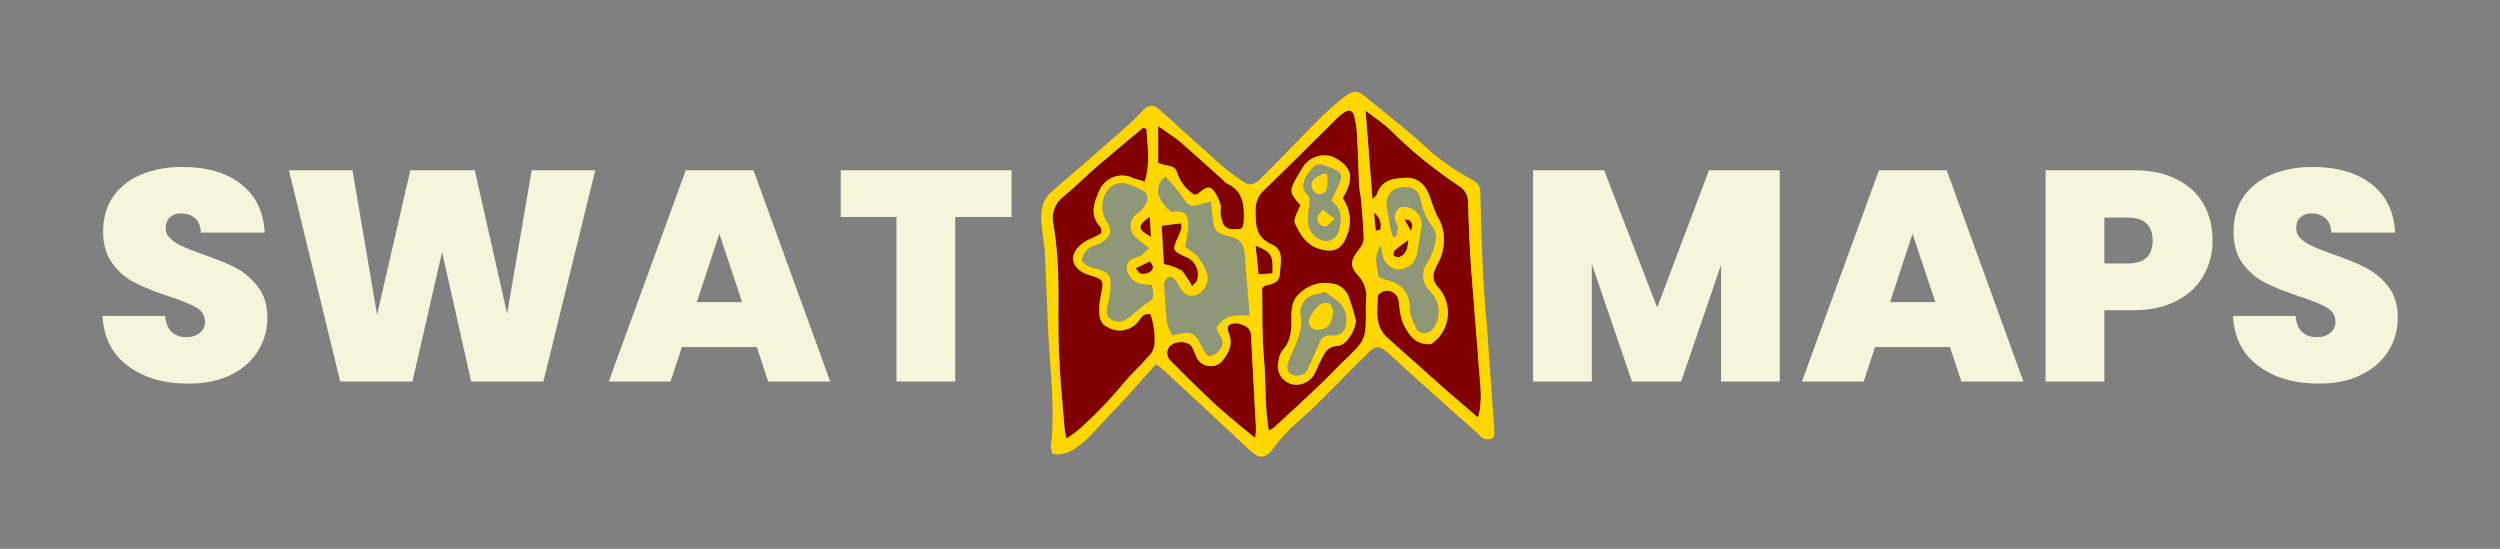 <svg xmlns="http://www.w3.org/2000/svg" version="1.1" xmlns:xlink="http://www.w3.org/1999/xlink" xmlns:svgjs="http://svgjs.dev/svgjs" viewBox="0 0 8.341 1.831"><rect x="0" y="0" width="8.341" height="1.831" fill="#808080" stroke="none"/><g transform="matrix(1,0,0,1,0.307,0.557)"><g><path d=" M 0.12 0.664 Q 0.041 0.606 0.035 0.497 L 0.244 0.497 Q 0.247 0.534 0.266 0.551 Q 0.285 0.568 0.315 0.568 Q 0.342 0.568 0.359 0.554 Q 0.377 0.541 0.377 0.517 Q 0.377 0.486 0.348 0.469 Q 0.319 0.452 0.254 0.431 Q 0.185 0.408 0.143 0.386 Q 0.1 0.365 0.069 0.323 Q 0.037 0.282 0.037 0.215 Q 0.037 0.147 0.071 0.098 Q 0.105 0.05 0.165 0.025 Q 0.225 0 0.301 0 Q 0.424 0 0.497 0.057 Q 0.571 0.115 0.576 0.219 L 0.363 0.219 Q 0.362 0.187 0.344 0.171 Q 0.325 0.155 0.296 0.155 Q 0.274 0.155 0.26 0.168 Q 0.246 0.181 0.246 0.205 Q 0.246 0.225 0.262 0.239 Q 0.277 0.254 0.3 0.264 Q 0.323 0.275 0.368 0.291 Q 0.435 0.314 0.479 0.336 Q 0.522 0.359 0.553 0.399 Q 0.585 0.44 0.585 0.502 Q 0.585 0.565 0.553 0.615 Q 0.522 0.665 0.463 0.694 Q 0.403 0.723 0.322 0.723 Q 0.199 0.723 0.12 0.664 M 1.679 0.011 L 1.506 0.716 L 1.265 0.716 L 1.168 0.284 L 1.069 0.716 L 0.828 0.716 L 0.657 0.011 L 0.869 0.011 L 0.951 0.493 L 1.062 0.011 L 1.277 0.011 L 1.385 0.489 L 1.467 0.011 L 1.679 0.011 M 2.218 0.601 L 1.968 0.601 L 1.93 0.716 L 1.724 0.716 L 1.981 0.011 L 2.207 0.011 L 2.463 0.716 L 2.256 0.716 L 2.218 0.601 M 2.169 0.451 L 2.093 0.223 L 2.018 0.451 L 2.169 0.451 M 3.068 0.011 L 3.068 0.167 L 2.88 0.167 L 2.88 0.716 L 2.684 0.716 L 2.684 0.167 L 2.498 0.167 L 2.498 0.011 L 3.068 0.011" fill="#f5f5dc" fill-rule="nonzero"></path></g><g><path d=" M 5.631 0.011 L 5.631 0.716 L 5.435 0.716 L 5.435 0.327 L 5.302 0.716 L 5.138 0.716 L 5.004 0.324 L 5.004 0.716 L 4.808 0.716 L 4.808 0.011 L 5.045 0.011 L 5.222 0.469 L 5.395 0.011 L 5.631 0.011 M 6.199 0.601 L 5.949 0.601 L 5.911 0.716 L 5.705 0.716 L 5.962 0.011 L 6.188 0.011 L 6.444 0.716 L 6.237 0.716 L 6.199 0.601 M 6.15 0.451 L 6.074 0.223 L 5.999 0.451 L 6.15 0.451 M 7.045 0.362 Q 7.016 0.415 6.956 0.446 Q 6.897 0.478 6.811 0.478 L 6.714 0.478 L 6.714 0.716 L 6.518 0.716 L 6.518 0.011 L 6.811 0.011 Q 6.896 0.011 6.955 0.041 Q 7.015 0.071 7.045 0.124 Q 7.075 0.177 7.075 0.246 Q 7.075 0.31 7.045 0.362 M 6.875 0.246 Q 6.875 0.169 6.792 0.169 L 6.714 0.169 L 6.714 0.322 L 6.792 0.322 Q 6.875 0.322 6.875 0.246 M 7.228 0.664 Q 7.149 0.606 7.143 0.497 L 7.352 0.497 Q 7.355 0.534 7.374 0.551 Q 7.393 0.568 7.423 0.568 Q 7.45 0.568 7.467 0.554 Q 7.485 0.541 7.485 0.517 Q 7.485 0.486 7.456 0.469 Q 7.427 0.452 7.362 0.431 Q 7.293 0.408 7.25 0.386 Q 7.208 0.365 7.176 0.323 Q 7.145 0.282 7.145 0.215 Q 7.145 0.147 7.179 0.098 Q 7.213 0.05 7.273 0.025 Q 7.333 0 7.409 0 Q 7.532 0 7.605 0.057 Q 7.679 0.115 7.684 0.219 L 7.471 0.219 Q 7.47 0.187 7.451 0.171 Q 7.433 0.155 7.404 0.155 Q 7.382 0.155 7.368 0.168 Q 7.354 0.181 7.354 0.205 Q 7.354 0.225 7.369 0.239 Q 7.385 0.254 7.408 0.264 Q 7.431 0.275 7.476 0.291 Q 7.543 0.314 7.586 0.336 Q 7.63 0.359 7.661 0.399 Q 7.693 0.44 7.693 0.502 Q 7.693 0.565 7.661 0.615 Q 7.63 0.665 7.57 0.694 Q 7.511 0.723 7.43 0.723 Q 7.307 0.723 7.228 0.664" fill="#f5f5dc" fill-rule="nonzero"></path></g><g></g><g clip-path="url(#SvgjsClipPath1001)"><g clip-path="url(#SvgjsClipPath10003e3ca89f-df7a-4ea8-964b-ccc45b64cd1b)"><path d=" M 3.798 0.233 C 3.749 0.221 3.743 0.213 3.738 0.165 C 3.737 0.149 3.735 0.134 3.733 0.116 C 3.717 0.12 3.707 0.121 3.697 0.125 C 3.687 0.13 3.676 0.131 3.665 0.128 C 3.655 0.124 3.646 0.116 3.642 0.106 C 3.624 0.079 3.603 0.055 3.581 0.032 C 3.543 0.063 3.55 0.107 3.6 0.15 C 3.64 0.144 3.657 0.154 3.658 0.194 C 3.656 0.219 3.653 0.243 3.647 0.267 C 3.661 0.275 3.674 0.285 3.686 0.297 C 3.701 0.313 3.712 0.332 3.72 0.353 C 3.729 0.383 3.714 0.415 3.685 0.427 C 3.656 0.436 3.641 0.426 3.622 0.388 C 3.618 0.379 3.607 0.368 3.599 0.368 C 3.583 0.367 3.577 0.381 3.577 0.396 C 3.58 0.438 3.582 0.48 3.587 0.521 C 3.591 0.536 3.597 0.55 3.605 0.562 C 3.669 0.545 3.679 0.55 3.707 0.608 C 3.712 0.617 3.721 0.632 3.728 0.632 C 3.741 0.63 3.752 0.623 3.76 0.613 C 3.774 0.601 3.776 0.579 3.764 0.564 C 3.759 0.556 3.755 0.546 3.751 0.537 C 3.776 0.495 3.814 0.492 3.862 0.496 C 3.856 0.421 3.851 0.353 3.845 0.285 C 3.844 0.258 3.824 0.237 3.798 0.233 Z" fill="#8f9779" transform="matrix(1,0,0,1,0,0)" fill-rule="nonzero"></path></g><g clip-path="url(#SvgjsClipPath10003e3ca89f-df7a-4ea8-964b-ccc45b64cd1b)"><path d=" M 3.882 0.263 C 3.886 0.296 3.889 0.326 3.892 0.358 L 3.938 0.356 C 3.943 0.297 3.934 0.282 3.882 0.263 Z" fill="#800000" transform="matrix(1,0,0,1,0,0)" fill-rule="nonzero"></path></g><g clip-path="url(#SvgjsClipPath10003e3ca89f-df7a-4ea8-964b-ccc45b64cd1b)"><path d=" M 4.112 -0.006 C 4.098 -0.012 4.082 -0.009 4.072 0.003 C 4.057 0.019 4.034 0.052 4.043 0.075 C 4.049 0.093 4.058 0.091 4.061 0.101 C 4.063 0.106 4.063 0.111 4.062 0.115 C 4.06 0.152 4.046 0.196 4.076 0.227 C 4.105 0.258 4.151 0.253 4.161 0.209 C 4.17 0.172 4.17 0.138 4.135 0.113 C 4.14 0.101 4.144 0.091 4.149 0.082 C 4.179 0.023 4.176 0.017 4.112 -0.006 Z M 4.116 0.021 C 4.126 0.019 4.123 0.071 4.118 0.078 C 4.114 0.085 4.108 0.089 4.101 0.09 C 4.094 0.092 4.086 0.09 4.08 0.085 C 4.062 0.071 4.059 0.034 4.116 0.021 Z M 4.146 0.173 C 4.133 0.185 4.126 0.195 4.117 0.198 C 4.103 0.203 4.086 0.185 4.088 0.168 C 4.089 0.159 4.099 0.151 4.106 0.142 Z" fill="#8f9779" transform="matrix(1,0,0,1,0,0)" fill-rule="nonzero"></path></g><g clip-path="url(#SvgjsClipPath10003e3ca89f-df7a-4ea8-964b-ccc45b64cd1b)"><path d=" M 3.867 0.561 C 3.866 0.54 3.852 0.532 3.837 0.526 C 3.825 0.521 3.812 0.52 3.8 0.524 C 3.784 0.53 3.789 0.546 3.794 0.559 C 3.807 0.593 3.792 0.621 3.772 0.646 C 3.761 0.66 3.743 0.667 3.725 0.664 C 3.707 0.662 3.691 0.65 3.684 0.633 C 3.68 0.622 3.675 0.611 3.67 0.601 C 3.659 0.582 3.623 0.579 3.602 0.593 C 3.593 0.599 3.588 0.609 3.587 0.619 C 3.587 0.63 3.591 0.64 3.599 0.647 C 3.648 0.697 3.698 0.746 3.749 0.794 C 3.779 0.821 3.81 0.846 3.841 0.872 C 3.851 0.881 3.863 0.89 3.881 0.904 C 3.882 0.894 3.883 0.884 3.883 0.874 C 3.878 0.77 3.872 0.665 3.867 0.561 Z" fill="#800000" transform="matrix(1,0,0,1,0,0)" fill-rule="nonzero"></path></g><g clip-path="url(#SvgjsClipPath10003e3ca89f-df7a-4ea8-964b-ccc45b64cd1b)"><path d=" M 3.786 0.055 C 3.78 0.053 3.777 0.047 3.772 0.043 C 3.725 0 3.678 -0.043 3.629 -0.085 C 3.607 -0.103 3.583 -0.118 3.557 -0.136 L 3.557 -0.014 C 3.582 -0.001 3.613 -0.008 3.62 0.018 C 3.63 0.049 3.65 0.076 3.677 0.093 C 3.682 0.093 3.686 0.091 3.69 0.089 C 3.705 0.079 3.721 0.058 3.74 0.076 C 3.752 0.091 3.76 0.108 3.765 0.126 C 3.768 0.134 3.764 0.144 3.765 0.153 C 3.766 0.165 3.769 0.176 3.773 0.187 C 3.782 0.21 3.805 0.208 3.823 0.209 C 3.842 0.209 3.842 0.19 3.843 0.175 C 3.844 0.125 3.839 0.078 3.786 0.055 Z" fill="#800000" transform="matrix(1,0,0,1,0,0)" fill-rule="nonzero"></path></g><g clip-path="url(#SvgjsClipPath10003e3ca89f-df7a-4ea8-964b-ccc45b64cd1b)"><path d=" M 3.482 0.338 C 3.49 0.347 3.493 0.355 3.498 0.356 C 3.508 0.358 3.519 0.356 3.528 0.352 C 3.544 0.342 3.543 0.329 3.529 0.315 Z" fill="#800000" transform="matrix(1,0,0,1,0,0)" fill-rule="nonzero"></path></g><g clip-path="url(#SvgjsClipPath10003e3ca89f-df7a-4ea8-964b-ccc45b64cd1b)"><path d=" M 3.533 0.233 C 3.532 0.211 3.531 0.192 3.529 0.166 C 3.486 0.197 3.488 0.209 3.533 0.233 Z" fill="#800000" transform="matrix(1,0,0,1,0,0)" fill-rule="nonzero"></path></g><g clip-path="url(#SvgjsClipPath10003e3ca89f-df7a-4ea8-964b-ccc45b64cd1b)"><path d=" M 3.491 0.515 C 3.467 0.546 3.424 0.555 3.39 0.535 C 3.366 0.525 3.358 0.505 3.361 0.463 C 3.362 0.454 3.363 0.445 3.364 0.436 C 3.367 0.417 3.376 0.394 3.369 0.381 C 3.361 0.367 3.336 0.365 3.319 0.358 C 3.265 0.337 3.258 0.292 3.303 0.256 C 3.316 0.247 3.329 0.24 3.342 0.235 C 3.351 0.23 3.36 0.226 3.367 0.222 C 3.368 0.218 3.368 0.214 3.368 0.21 C 3.367 0.207 3.366 0.204 3.365 0.201 C 3.328 0.162 3.342 0.122 3.36 0.081 C 3.369 0.059 3.386 0.043 3.407 0.034 C 3.429 0.026 3.453 0.027 3.473 0.037 C 3.484 0.041 3.495 0.044 3.512 0.049 C 3.532 -0.012 3.521 -0.07 3.518 -0.127 L 3.507 -0.131 C 3.457 -0.089 3.406 -0.048 3.357 -0.005 C 3.318 0.029 3.281 0.066 3.241 0.099 C 3.212 0.121 3.199 0.158 3.208 0.193 C 3.216 0.243 3.221 0.293 3.223 0.344 C 3.226 0.434 3.222 0.525 3.226 0.616 C 3.229 0.703 3.238 0.789 3.245 0.875 C 3.246 0.883 3.248 0.891 3.251 0.907 C 3.266 0.896 3.277 0.889 3.287 0.881 C 3.345 0.83 3.399 0.774 3.448 0.714 C 3.472 0.686 3.5 0.661 3.524 0.633 C 3.535 0.623 3.542 0.61 3.545 0.595 C 3.547 0.56 3.543 0.525 3.532 0.492 C 3.508 0.486 3.501 0.503 3.491 0.515 Z" fill="#800000" transform="matrix(1,0,0,1,0,0)" fill-rule="nonzero"></path></g><g clip-path="url(#SvgjsClipPath10003e3ca89f-df7a-4ea8-964b-ccc45b64cd1b)"><path d=" M 3.506 0.391 C 3.48 0.389 3.458 0.369 3.453 0.344 C 3.449 0.314 3.468 0.306 3.492 0.299 C 3.503 0.296 3.511 0.285 3.527 0.271 C 3.512 0.26 3.497 0.249 3.483 0.236 C 3.471 0.226 3.464 0.21 3.465 0.194 C 3.466 0.178 3.474 0.163 3.488 0.155 C 3.501 0.145 3.512 0.132 3.519 0.118 C 3.523 0.108 3.52 0.087 3.513 0.083 C 3.49 0.069 3.466 0.059 3.44 0.053 C 3.424 0.053 3.408 0.058 3.396 0.069 C 3.367 0.1 3.363 0.146 3.385 0.182 C 3.404 0.209 3.402 0.227 3.376 0.247 C 3.366 0.254 3.356 0.259 3.344 0.262 C 3.321 0.269 3.305 0.289 3.302 0.313 C 3.315 0.328 3.333 0.338 3.353 0.34 C 3.392 0.351 3.401 0.362 3.398 0.404 C 3.396 0.426 3.392 0.448 3.387 0.47 C 3.384 0.486 3.385 0.5 3.401 0.508 C 3.415 0.518 3.433 0.519 3.448 0.51 C 3.455 0.505 3.462 0.5 3.469 0.494 C 3.484 0.483 3.498 0.469 3.514 0.458 C 3.543 0.438 3.544 0.439 3.535 0.394 C 3.526 0.393 3.516 0.393 3.506 0.391 Z" fill="#8f9779" transform="matrix(1,0,0,1,0,0)" fill-rule="nonzero"></path></g><g clip-path="url(#SvgjsClipPath10003e3ca89f-df7a-4ea8-964b-ccc45b64cd1b)"><path d=" M 4.379 0.175 C 4.385 0.186 4.391 0.197 4.401 0.214 C 4.409 0.186 4.402 0.175 4.379 0.175 Z" fill="#800000" transform="matrix(1,0,0,1,0,0)" fill-rule="nonzero"></path></g><g clip-path="url(#SvgjsClipPath10003e3ca89f-df7a-4ea8-964b-ccc45b64cd1b)"><path d=" M 4.601 0.333 C 4.596 0.261 4.593 0.19 4.591 0.118 C 4.592 0.097 4.581 0.077 4.563 0.065 C 4.48 0.01 4.402 -0.053 4.331 -0.124 C 4.308 -0.146 4.281 -0.163 4.249 -0.188 C 4.257 -0.086 4.264 0.007 4.272 0.107 C 4.282 0.097 4.286 0.095 4.287 0.091 C 4.302 0.042 4.344 0.038 4.384 0.036 C 4.425 0.035 4.45 0.061 4.463 0.098 C 4.47 0.12 4.478 0.143 4.489 0.164 C 4.498 0.179 4.505 0.196 4.508 0.214 C 4.515 0.252 4.508 0.291 4.488 0.325 C 4.475 0.349 4.467 0.374 4.489 0.399 C 4.515 0.426 4.527 0.463 4.523 0.5 C 4.519 0.537 4.499 0.57 4.468 0.591 C 4.415 0.596 4.393 0.56 4.375 0.524 C 4.368 0.506 4.364 0.487 4.362 0.468 C 4.361 0.457 4.36 0.447 4.357 0.437 C 4.35 0.42 4.331 0.41 4.313 0.414 C 4.305 0.415 4.291 0.424 4.291 0.429 C 4.288 0.48 4.279 0.532 4.324 0.571 C 4.385 0.626 4.446 0.681 4.507 0.735 C 4.544 0.767 4.581 0.799 4.624 0.836 C 4.641 0.784 4.631 0.722 4.627 0.668 C 4.619 0.556 4.609 0.445 4.601 0.333 Z" fill="#800000" transform="matrix(1,0,0,1,0,0)" fill-rule="nonzero"></path></g><g clip-path="url(#SvgjsClipPath10003e3ca89f-df7a-4ea8-964b-ccc45b64cd1b)"><path d=" M 4.454 0.321 C 4.461 0.31 4.467 0.298 4.472 0.285 C 4.482 0.257 4.492 0.226 4.473 0.199 C 4.452 0.174 4.439 0.144 4.434 0.112 C 4.429 0.075 4.399 0.061 4.363 0.069 C 4.348 0.071 4.335 0.08 4.327 0.093 C 4.319 0.106 4.317 0.121 4.321 0.136 C 4.325 0.162 4.329 0.189 4.334 0.215 C 4.336 0.221 4.338 0.227 4.341 0.233 L 4.35 0.233 C 4.354 0.223 4.356 0.213 4.357 0.203 C 4.357 0.196 4.352 0.189 4.35 0.182 C 4.342 0.164 4.349 0.144 4.365 0.135 C 4.379 0.131 4.394 0.133 4.406 0.141 C 4.43 0.153 4.442 0.18 4.435 0.205 C 4.43 0.235 4.425 0.264 4.42 0.293 C 4.413 0.324 4.385 0.344 4.354 0.342 C 4.326 0.337 4.305 0.313 4.304 0.284 C 4.303 0.276 4.302 0.269 4.3 0.262 C 4.275 0.296 4.287 0.331 4.292 0.366 C 4.296 0.368 4.3 0.37 4.304 0.372 C 4.308 0.374 4.313 0.375 4.317 0.376 C 4.368 0.388 4.397 0.417 4.398 0.473 C 4.4 0.494 4.406 0.514 4.415 0.532 C 4.421 0.549 4.439 0.558 4.455 0.553 C 4.469 0.547 4.479 0.537 4.485 0.523 C 4.501 0.487 4.493 0.444 4.466 0.415 C 4.438 0.391 4.433 0.351 4.454 0.321 Z" fill="#8f9779" transform="matrix(1,0,0,1,0,0)" fill-rule="nonzero"></path></g><g clip-path="url(#SvgjsClipPath10003e3ca89f-df7a-4ea8-964b-ccc45b64cd1b)"><path d=" M 4.153 0.445 L 4.114 0.417 C 4.101 0.421 4.088 0.423 4.075 0.427 C 4.047 0.435 4.029 0.462 4.032 0.491 C 4.041 0.54 4.022 0.581 4.003 0.623 C 3.997 0.635 3.992 0.648 3.989 0.66 C 3.986 0.683 3.996 0.694 4.019 0.696 C 4.037 0.698 4.054 0.686 4.059 0.668 C 4.072 0.641 4.083 0.614 4.096 0.587 C 4.101 0.57 4.119 0.559 4.137 0.562 C 4.147 0.564 4.158 0.561 4.167 0.555 C 4.176 0.549 4.182 0.54 4.183 0.529 C 4.191 0.498 4.179 0.465 4.153 0.445 Z M 4.098 0.544 C 4.072 0.548 4.053 0.529 4.062 0.505 C 4.07 0.487 4.081 0.472 4.095 0.46 C 4.105 0.453 4.116 0.452 4.127 0.456 C 4.135 0.459 4.139 0.473 4.141 0.476 C 4.14 0.519 4.126 0.539 4.098 0.544 Z" fill="#8f9779" transform="matrix(1,0,0,1,0,0)" fill-rule="nonzero"></path></g><g clip-path="url(#SvgjsClipPath10003e3ca89f-df7a-4ea8-964b-ccc45b64cd1b)"><path d=" M 4.226 0.276 C 4.235 0.267 4.241 0.255 4.243 0.242 C 4.242 0.194 4.237 0.146 4.233 0.099 C 4.232 0.089 4.229 0.079 4.228 0.068 C 4.225 0.012 4.224 -0.045 4.221 -0.101 C 4.22 -0.123 4.217 -0.146 4.212 -0.168 C 4.208 -0.187 4.196 -0.193 4.179 -0.183 C 4.166 -0.174 4.153 -0.163 4.142 -0.151 C 4.066 -0.076 3.99 0.001 3.912 0.075 C 3.892 0.093 3.881 0.118 3.882 0.145 C 3.882 0.192 3.881 0.235 3.937 0.259 C 3.978 0.277 3.965 0.32 3.963 0.356 C 3.961 0.388 3.937 0.391 3.913 0.396 C 3.911 0.397 3.909 0.4 3.904 0.405 C 3.905 0.481 3.903 0.559 3.91 0.638 C 3.917 0.717 3.912 0.797 3.926 0.879 C 3.932 0.877 3.938 0.874 3.943 0.87 C 3.997 0.821 4.05 0.771 4.103 0.721 C 4.128 0.697 4.151 0.672 4.176 0.648 C 4.253 0.574 4.251 0.576 4.25 0.462 C 4.25 0.456 4.25 0.449 4.251 0.442 C 4.254 0.413 4.245 0.384 4.225 0.363 C 4.195 0.331 4.199 0.312 4.226 0.276 Z M 4.02 0.034 C 4.027 0.021 4.035 0.009 4.043 -0.004 C 4.067 -0.036 4.11 -0.048 4.146 -0.031 C 4.197 -0.002 4.208 0.026 4.188 0.075 C 4.184 0.084 4.179 0.093 4.173 0.105 C 4.199 0.142 4.204 0.19 4.186 0.232 C 4.17 0.271 4.148 0.288 4.097 0.274 C 4.053 0.262 4.03 0.226 4.013 0.187 C 4.01 0.18 4.014 0.17 4.017 0.162 C 4.021 0.15 4.026 0.14 4.032 0.128 C 3.995 0.086 3.994 0.08 4.02 0.034 Z M 4.156 0.597 C 4.116 0.6 4.11 0.628 4.096 0.653 C 4.088 0.667 4.084 0.683 4.075 0.697 C 4.057 0.723 4.022 0.734 3.993 0.722 C 3.964 0.708 3.95 0.676 3.959 0.647 C 3.96 0.635 3.964 0.623 3.971 0.613 C 4.007 0.575 4.001 0.529 4.002 0.483 C 4.003 0.467 4.007 0.451 4.015 0.438 C 4.046 0.395 4.101 0.377 4.151 0.392 C 4.168 0.398 4.181 0.41 4.19 0.426 C 4.201 0.455 4.21 0.484 4.217 0.514 C 4.214 0.546 4.186 0.595 4.156 0.597 Z" fill="#800000" transform="matrix(1,0,0,1,0,0)" fill-rule="nonzero"></path></g><g clip-path="url(#SvgjsClipPath10003e3ca89f-df7a-4ea8-964b-ccc45b64cd1b)"><path d=" M 4.343 0.296 C 4.348 0.3 4.355 0.302 4.362 0.301 C 4.383 0.292 4.39 0.274 4.392 0.244 C 4.374 0.257 4.36 0.266 4.347 0.278 C 4.343 0.281 4.34 0.293 4.343 0.296 Z" fill="#800000" transform="matrix(1,0,0,1,0,0)" fill-rule="nonzero"></path></g><g clip-path="url(#SvgjsClipPath10003e3ca89f-df7a-4ea8-964b-ccc45b64cd1b)"><path d=" M 4.277 0.153 C 4.279 0.173 4.281 0.193 4.283 0.213 L 4.298 0.21 C 4.304 0.188 4.296 0.165 4.277 0.153 Z" fill="#800000" transform="matrix(1,0,0,1,0,0)" fill-rule="nonzero"></path></g><g clip-path="url(#SvgjsClipPath10003e3ca89f-df7a-4ea8-964b-ccc45b64cd1b)"><path d=" M 3.649 0.3 C 3.604 0.279 3.604 0.279 3.623 0.234 C 3.63 0.218 3.64 0.202 3.632 0.188 L 3.569 0.196 C 3.571 0.237 3.573 0.281 3.576 0.324 C 3.596 0.328 3.616 0.335 3.635 0.345 C 3.649 0.361 3.661 0.379 3.67 0.398 C 3.677 0.39 3.684 0.386 3.686 0.38 C 3.698 0.348 3.681 0.312 3.649 0.3 Z" fill="#800000" transform="matrix(1,0,0,1,0,0)" fill-rule="nonzero"></path></g><g clip-path="url(#SvgjsClipPath10003e3ca89f-df7a-4ea8-964b-ccc45b64cd1b)"><path d=" M 4.654 0.531 C 4.65 0.478 4.644 0.424 4.642 0.371 C 4.637 0.277 4.634 0.183 4.632 0.089 C 4.634 0.071 4.625 0.053 4.609 0.045 C 4.556 0.017 4.507 -0.017 4.462 -0.055 C 4.396 -0.118 4.323 -0.172 4.253 -0.231 C 4.222 -0.257 4.21 -0.257 4.176 -0.232 C 4.106 -0.178 4.048 -0.111 3.986 -0.049 C 3.957 -0.019 3.928 0.011 3.898 0.04 C 3.884 0.054 3.866 0.065 3.846 0.052 C 3.82 0.036 3.795 0.017 3.771 -0.003 C 3.701 -0.065 3.632 -0.128 3.562 -0.191 C 3.555 -0.199 3.545 -0.204 3.534 -0.204 C 3.524 -0.203 3.514 -0.198 3.507 -0.189 C 3.487 -0.169 3.468 -0.149 3.446 -0.13 C 3.364 -0.058 3.283 0.013 3.2 0.084 C 3.144 0.131 3.176 0.223 3.179 0.287 C 3.183 0.378 3.187 0.47 3.191 0.562 C 3.197 0.683 3.214 0.811 3.199 0.932 C 3.2 0.94 3.201 0.949 3.204 0.956 C 3.271 0.978 3.344 0.88 3.385 0.839 C 3.442 0.78 3.495 0.718 3.55 0.658 C 3.564 0.669 3.571 0.674 3.578 0.68 C 3.674 0.769 3.77 0.859 3.866 0.948 C 3.915 0.994 3.934 0.945 3.964 0.91 C 3.997 0.87 4.038 0.838 4.075 0.803 C 4.135 0.745 4.192 0.684 4.252 0.626 C 4.284 0.594 4.292 0.593 4.327 0.623 C 4.373 0.664 4.417 0.706 4.463 0.746 C 4.516 0.794 4.57 0.842 4.623 0.889 C 4.63 0.895 4.635 0.904 4.643 0.906 C 4.652 0.91 4.662 0.91 4.671 0.906 C 4.677 0.904 4.68 0.891 4.679 0.884 C 4.678 0.855 4.675 0.827 4.673 0.799 C 4.667 0.71 4.66 0.621 4.654 0.531 Z M 3.353 0.34 C 3.333 0.338 3.315 0.328 3.302 0.313 C 3.305 0.289 3.321 0.269 3.344 0.262 C 3.356 0.259 3.367 0.254 3.376 0.247 C 3.402 0.227 3.404 0.209 3.385 0.182 C 3.363 0.146 3.367 0.1 3.396 0.069 C 3.408 0.058 3.424 0.053 3.44 0.053 C 3.466 0.059 3.49 0.069 3.513 0.083 C 3.52 0.087 3.523 0.108 3.519 0.118 C 3.512 0.132 3.501 0.145 3.488 0.155 C 3.475 0.163 3.466 0.178 3.465 0.194 C 3.464 0.21 3.471 0.226 3.483 0.236 C 3.497 0.248 3.512 0.26 3.527 0.271 C 3.511 0.285 3.503 0.296 3.492 0.299 C 3.468 0.306 3.449 0.314 3.453 0.344 C 3.459 0.369 3.48 0.389 3.506 0.391 C 3.516 0.393 3.526 0.393 3.536 0.394 C 3.544 0.439 3.544 0.438 3.514 0.458 C 3.498 0.469 3.484 0.483 3.469 0.495 C 3.463 0.5 3.455 0.505 3.448 0.51 C 3.433 0.519 3.415 0.518 3.401 0.508 C 3.385 0.5 3.384 0.486 3.387 0.47 C 3.392 0.448 3.396 0.426 3.398 0.404 C 3.401 0.362 3.392 0.351 3.353 0.34 Z M 3.528 0.352 C 3.519 0.356 3.508 0.358 3.498 0.356 C 3.493 0.355 3.49 0.347 3.482 0.338 L 3.529 0.315 C 3.543 0.329 3.544 0.342 3.528 0.352 Z M 3.533 0.233 C 3.488 0.209 3.486 0.197 3.529 0.166 C 3.531 0.192 3.532 0.211 3.533 0.233 Z M 3.545 0.595 C 3.542 0.61 3.535 0.623 3.524 0.633 C 3.5 0.661 3.472 0.686 3.448 0.714 C 3.399 0.774 3.345 0.83 3.287 0.881 C 3.277 0.889 3.266 0.896 3.251 0.906 C 3.248 0.891 3.246 0.883 3.245 0.875 C 3.238 0.789 3.229 0.702 3.226 0.616 C 3.222 0.525 3.226 0.434 3.223 0.344 C 3.221 0.293 3.216 0.243 3.208 0.193 C 3.199 0.158 3.212 0.12 3.241 0.099 C 3.281 0.066 3.318 0.028 3.357 -0.005 C 3.407 -0.048 3.457 -0.089 3.507 -0.131 L 3.518 -0.127 C 3.521 -0.07 3.532 -0.012 3.512 0.049 C 3.495 0.044 3.484 0.041 3.473 0.037 C 3.453 0.027 3.429 0.026 3.407 0.034 C 3.386 0.042 3.369 0.059 3.36 0.081 C 3.342 0.121 3.328 0.162 3.365 0.201 C 3.366 0.204 3.367 0.207 3.368 0.21 C 3.368 0.214 3.368 0.218 3.367 0.222 C 3.36 0.226 3.351 0.23 3.342 0.235 C 3.329 0.24 3.316 0.247 3.303 0.256 C 3.258 0.292 3.265 0.336 3.319 0.358 C 3.336 0.365 3.361 0.368 3.369 0.381 C 3.376 0.393 3.367 0.417 3.365 0.436 C 3.363 0.445 3.362 0.454 3.361 0.463 C 3.358 0.505 3.366 0.525 3.39 0.535 C 3.424 0.555 3.467 0.546 3.491 0.515 C 3.501 0.503 3.508 0.486 3.532 0.492 C 3.543 0.525 3.547 0.56 3.545 0.595 Z M 3.557 -0.136 C 3.583 -0.118 3.607 -0.103 3.629 -0.085 C 3.678 -0.043 3.725 0 3.773 0.043 C 3.777 0.047 3.78 0.052 3.786 0.055 C 3.839 0.078 3.845 0.125 3.843 0.174 C 3.843 0.189 3.842 0.209 3.823 0.208 C 3.805 0.208 3.782 0.21 3.773 0.187 C 3.769 0.176 3.766 0.164 3.765 0.153 C 3.764 0.144 3.768 0.134 3.765 0.126 C 3.76 0.108 3.752 0.091 3.74 0.076 C 3.721 0.058 3.705 0.079 3.69 0.089 C 3.686 0.091 3.682 0.092 3.678 0.093 C 3.65 0.075 3.63 0.049 3.62 0.018 C 3.613 -0.009 3.583 -0.001 3.557 -0.014 Z M 3.569 0.196 L 3.632 0.188 C 3.64 0.202 3.63 0.218 3.623 0.234 C 3.604 0.279 3.604 0.279 3.649 0.3 C 3.681 0.312 3.698 0.348 3.686 0.38 C 3.684 0.386 3.677 0.39 3.67 0.398 C 3.661 0.379 3.649 0.361 3.635 0.345 C 3.616 0.335 3.596 0.328 3.576 0.324 C 3.573 0.281 3.571 0.237 3.569 0.196 Z M 3.577 0.396 C 3.577 0.381 3.583 0.367 3.599 0.367 C 3.607 0.368 3.618 0.379 3.622 0.388 C 3.641 0.425 3.656 0.436 3.685 0.427 C 3.714 0.415 3.729 0.383 3.72 0.353 C 3.712 0.332 3.701 0.313 3.686 0.296 C 3.674 0.285 3.661 0.275 3.647 0.267 C 3.653 0.243 3.656 0.218 3.658 0.194 C 3.657 0.154 3.64 0.143 3.6 0.15 C 3.55 0.107 3.543 0.063 3.581 0.032 C 3.603 0.054 3.624 0.079 3.642 0.106 C 3.646 0.116 3.655 0.124 3.665 0.128 C 3.676 0.131 3.687 0.13 3.697 0.125 C 3.707 0.121 3.717 0.12 3.733 0.116 C 3.735 0.134 3.737 0.149 3.738 0.165 C 3.743 0.213 3.749 0.221 3.798 0.233 C 3.824 0.236 3.844 0.258 3.845 0.285 C 3.851 0.353 3.856 0.421 3.862 0.496 C 3.814 0.492 3.776 0.495 3.751 0.537 C 3.755 0.546 3.759 0.555 3.764 0.564 C 3.776 0.579 3.774 0.6 3.76 0.613 C 3.752 0.623 3.741 0.629 3.728 0.632 C 3.721 0.632 3.712 0.617 3.707 0.607 C 3.679 0.55 3.669 0.545 3.605 0.562 C 3.597 0.549 3.591 0.535 3.587 0.521 C 3.582 0.479 3.58 0.438 3.577 0.396 Z M 3.881 0.904 C 3.863 0.89 3.852 0.881 3.841 0.872 C 3.81 0.846 3.779 0.821 3.75 0.794 C 3.698 0.746 3.648 0.697 3.599 0.647 C 3.591 0.64 3.587 0.63 3.587 0.619 C 3.588 0.609 3.593 0.599 3.602 0.593 C 3.624 0.579 3.659 0.582 3.67 0.6 C 3.676 0.611 3.68 0.622 3.684 0.633 C 3.692 0.65 3.707 0.662 3.725 0.664 C 3.743 0.667 3.761 0.66 3.772 0.646 C 3.792 0.62 3.807 0.593 3.794 0.559 C 3.789 0.546 3.784 0.53 3.8 0.524 C 3.812 0.52 3.825 0.521 3.837 0.526 C 3.852 0.532 3.866 0.54 3.867 0.561 C 3.872 0.665 3.878 0.77 3.884 0.874 C 3.883 0.884 3.882 0.894 3.881 0.904 Z M 3.883 0.263 C 3.934 0.282 3.943 0.297 3.938 0.355 L 3.892 0.358 C 3.889 0.326 3.886 0.296 3.882 0.263 Z M 4.251 0.444 C 4.25 0.453 4.25 0.462 4.25 0.471 C 4.251 0.576 4.251 0.576 4.176 0.648 C 4.151 0.672 4.128 0.697 4.103 0.721 C 4.05 0.771 3.997 0.821 3.943 0.87 C 3.938 0.874 3.932 0.877 3.926 0.879 C 3.912 0.797 3.917 0.717 3.91 0.638 C 3.903 0.559 3.905 0.481 3.904 0.405 C 3.909 0.4 3.911 0.397 3.913 0.396 C 3.937 0.391 3.961 0.388 3.963 0.356 C 3.965 0.32 3.978 0.277 3.937 0.259 C 3.881 0.235 3.882 0.192 3.882 0.145 C 3.881 0.118 3.892 0.092 3.913 0.075 C 3.99 0.001 4.066 -0.076 4.142 -0.151 C 4.153 -0.163 4.166 -0.174 4.179 -0.183 C 4.196 -0.193 4.208 -0.187 4.212 -0.168 C 4.217 -0.146 4.22 -0.123 4.221 -0.101 C 4.224 -0.045 4.225 0.012 4.228 0.068 C 4.229 0.079 4.232 0.089 4.233 0.099 C 4.237 0.146 4.242 0.194 4.243 0.242 C 4.241 0.255 4.235 0.267 4.226 0.276 C 4.199 0.312 4.195 0.331 4.225 0.363 C 4.245 0.385 4.255 0.415 4.251 0.444 Z M 4.277 0.153 C 4.296 0.165 4.304 0.188 4.298 0.21 L 4.283 0.213 C 4.281 0.193 4.279 0.173 4.277 0.153 Z M 4.3 0.262 C 4.302 0.269 4.303 0.276 4.304 0.284 C 4.305 0.313 4.326 0.337 4.354 0.342 C 4.385 0.344 4.413 0.324 4.42 0.293 C 4.425 0.264 4.43 0.235 4.435 0.205 C 4.441 0.18 4.429 0.153 4.406 0.141 C 4.394 0.133 4.379 0.131 4.365 0.135 C 4.349 0.144 4.342 0.164 4.349 0.182 C 4.352 0.189 4.357 0.196 4.357 0.203 C 4.356 0.213 4.353 0.223 4.35 0.233 L 4.341 0.233 C 4.338 0.227 4.336 0.221 4.334 0.215 C 4.329 0.189 4.325 0.162 4.321 0.136 C 4.317 0.121 4.319 0.106 4.327 0.093 C 4.335 0.08 4.348 0.071 4.363 0.069 C 4.399 0.061 4.428 0.075 4.433 0.112 C 4.439 0.144 4.452 0.174 4.472 0.199 C 4.492 0.226 4.482 0.257 4.472 0.285 C 4.467 0.298 4.461 0.31 4.454 0.321 C 4.433 0.351 4.438 0.391 4.465 0.415 C 4.493 0.444 4.501 0.487 4.484 0.523 C 4.479 0.537 4.468 0.547 4.455 0.553 C 4.438 0.558 4.421 0.549 4.415 0.532 C 4.405 0.514 4.399 0.494 4.397 0.473 C 4.397 0.417 4.368 0.388 4.317 0.376 C 4.312 0.375 4.308 0.374 4.304 0.372 C 4.3 0.37 4.296 0.368 4.292 0.366 C 4.287 0.331 4.275 0.296 4.3 0.262 Z M 4.392 0.244 C 4.39 0.274 4.383 0.292 4.362 0.301 C 4.355 0.302 4.348 0.3 4.343 0.296 C 4.34 0.293 4.343 0.281 4.347 0.278 C 4.36 0.266 4.374 0.257 4.392 0.243 Z M 4.379 0.175 C 4.402 0.175 4.409 0.186 4.401 0.214 C 4.391 0.197 4.385 0.186 4.379 0.175 Z M 4.624 0.836 C 4.581 0.799 4.544 0.767 4.507 0.735 C 4.446 0.681 4.385 0.626 4.323 0.571 C 4.278 0.532 4.288 0.48 4.29 0.43 C 4.291 0.424 4.305 0.415 4.313 0.414 C 4.331 0.41 4.35 0.42 4.357 0.437 C 4.36 0.447 4.361 0.457 4.362 0.468 C 4.364 0.487 4.368 0.506 4.375 0.524 C 4.394 0.56 4.415 0.595 4.468 0.591 C 4.499 0.57 4.519 0.537 4.523 0.5 C 4.527 0.463 4.515 0.426 4.489 0.399 C 4.467 0.374 4.475 0.349 4.489 0.325 C 4.501 0.303 4.509 0.278 4.51 0.253 C 4.513 0.222 4.505 0.191 4.488 0.164 C 4.478 0.143 4.47 0.12 4.463 0.098 C 4.45 0.061 4.425 0.035 4.384 0.036 C 4.344 0.038 4.302 0.042 4.287 0.091 C 4.286 0.095 4.282 0.097 4.272 0.107 C 4.264 0.007 4.257 -0.086 4.249 -0.188 C 4.281 -0.163 4.308 -0.146 4.331 -0.124 C 4.402 -0.053 4.48 0.01 4.563 0.065 C 4.581 0.077 4.592 0.097 4.591 0.118 C 4.593 0.19 4.596 0.261 4.601 0.333 C 4.609 0.445 4.619 0.556 4.627 0.668 C 4.631 0.722 4.641 0.784 4.624 0.836 Z" fill="#ffd700" transform="matrix(1,0,0,1,0,0)" fill-rule="nonzero"></path></g><g clip-path="url(#SvgjsClipPath10003e3ca89f-df7a-4ea8-964b-ccc45b64cd1b)"><path d=" M 4.151 0.392 C 4.101 0.377 4.046 0.395 4.015 0.438 C 4.007 0.451 4.003 0.467 4.002 0.483 C 4.001 0.529 4.007 0.575 3.971 0.613 C 3.964 0.623 3.96 0.634 3.959 0.646 C 3.95 0.676 3.964 0.708 3.993 0.721 C 4.022 0.734 4.057 0.723 4.075 0.696 C 4.084 0.683 4.088 0.667 4.096 0.653 C 4.11 0.628 4.116 0.599 4.156 0.597 C 4.186 0.595 4.214 0.546 4.217 0.514 C 4.21 0.484 4.201 0.455 4.19 0.426 C 4.181 0.41 4.168 0.398 4.151 0.392 Z M 4.183 0.529 C 4.182 0.54 4.176 0.549 4.167 0.555 C 4.158 0.561 4.147 0.564 4.137 0.562 C 4.119 0.559 4.101 0.569 4.095 0.587 C 4.083 0.614 4.072 0.641 4.059 0.668 C 4.054 0.686 4.037 0.698 4.018 0.696 C 3.996 0.694 3.986 0.682 3.989 0.66 C 3.992 0.647 3.997 0.635 4.003 0.623 C 4.022 0.581 4.041 0.54 4.032 0.491 C 4.029 0.462 4.047 0.435 4.075 0.427 C 4.088 0.423 4.101 0.421 4.114 0.417 L 4.153 0.445 C 4.179 0.465 4.191 0.498 4.183 0.529 Z" fill="#ffd700" transform="matrix(1,0,0,1,0,0)" fill-rule="nonzero"></path></g><g clip-path="url(#SvgjsClipPath10003e3ca89f-df7a-4ea8-964b-ccc45b64cd1b)"><path d=" M 4.146 -0.031 C 4.11 -0.048 4.067 -0.036 4.043 -0.004 C 4.035 0.008 4.027 0.021 4.02 0.034 C 3.994 0.08 3.995 0.086 4.032 0.128 C 4.026 0.14 4.021 0.15 4.017 0.161 C 4.014 0.17 4.01 0.18 4.013 0.187 C 4.03 0.225 4.053 0.262 4.097 0.274 C 4.148 0.288 4.17 0.271 4.186 0.231 C 4.204 0.19 4.199 0.142 4.173 0.104 C 4.179 0.093 4.184 0.084 4.188 0.075 C 4.208 0.026 4.197 -0.003 4.146 -0.031 Z M 4.161 0.209 C 4.151 0.253 4.105 0.258 4.076 0.227 C 4.046 0.196 4.06 0.152 4.062 0.116 C 4.063 0.111 4.063 0.106 4.061 0.101 C 4.058 0.091 4.049 0.093 4.043 0.075 C 4.034 0.052 4.057 0.019 4.072 0.003 C 4.082 -0.009 4.098 -0.012 4.112 -0.005 C 4.176 0.017 4.179 0.023 4.149 0.082 C 4.144 0.091 4.14 0.101 4.135 0.113 C 4.17 0.138 4.17 0.172 4.161 0.209 Z" fill="#ffd700" transform="matrix(1,0,0,1,0,0)" fill-rule="nonzero"></path></g><g clip-path="url(#SvgjsClipPath10003e3ca89f-df7a-4ea8-964b-ccc45b64cd1b)"><path d=" M 4.127 0.455 C 4.116 0.452 4.105 0.453 4.095 0.46 C 4.081 0.472 4.07 0.487 4.062 0.505 C 4.053 0.529 4.072 0.548 4.098 0.543 C 4.126 0.539 4.14 0.519 4.141 0.476 C 4.139 0.473 4.135 0.459 4.127 0.455 Z" fill="#ffd700" transform="matrix(1,0,0,1,0,0)" fill-rule="nonzero"></path></g><g clip-path="url(#SvgjsClipPath10003e3ca89f-df7a-4ea8-964b-ccc45b64cd1b)"><path d=" M 4.116 0.021 C 4.059 0.034 4.062 0.071 4.08 0.085 C 4.086 0.09 4.094 0.092 4.101 0.09 C 4.108 0.089 4.114 0.085 4.118 0.078 C 4.123 0.071 4.126 0.019 4.116 0.021 Z" fill="#ffd700" transform="matrix(1,0,0,1,0,0)" fill-rule="nonzero"></path></g><g clip-path="url(#SvgjsClipPath10003e3ca89f-df7a-4ea8-964b-ccc45b64cd1b)"><path d=" M 4.088 0.168 C 4.086 0.185 4.103 0.203 4.117 0.198 C 4.126 0.195 4.133 0.185 4.146 0.173 L 4.106 0.142 C 4.1 0.151 4.089 0.159 4.088 0.168 Z" fill="#ffd700" transform="matrix(1,0,0,1,0,0)" fill-rule="nonzero"></path></g></g></g><defs><clipPath id="SvgjsClipPath1001"><path d=" M 3.167 -0.251 h 1.513 v 1.217 h -1.513 Z"></path></clipPath><clipPath id="SvgjsClipPath10003e3ca89f-df7a-4ea8-964b-ccc45b64cd1b"><path d=" M 3.167 -0.251 L 4.68 -0.251 L 4.68 0.967 L 3.167 0.967 Z"></path></clipPath></defs></svg>